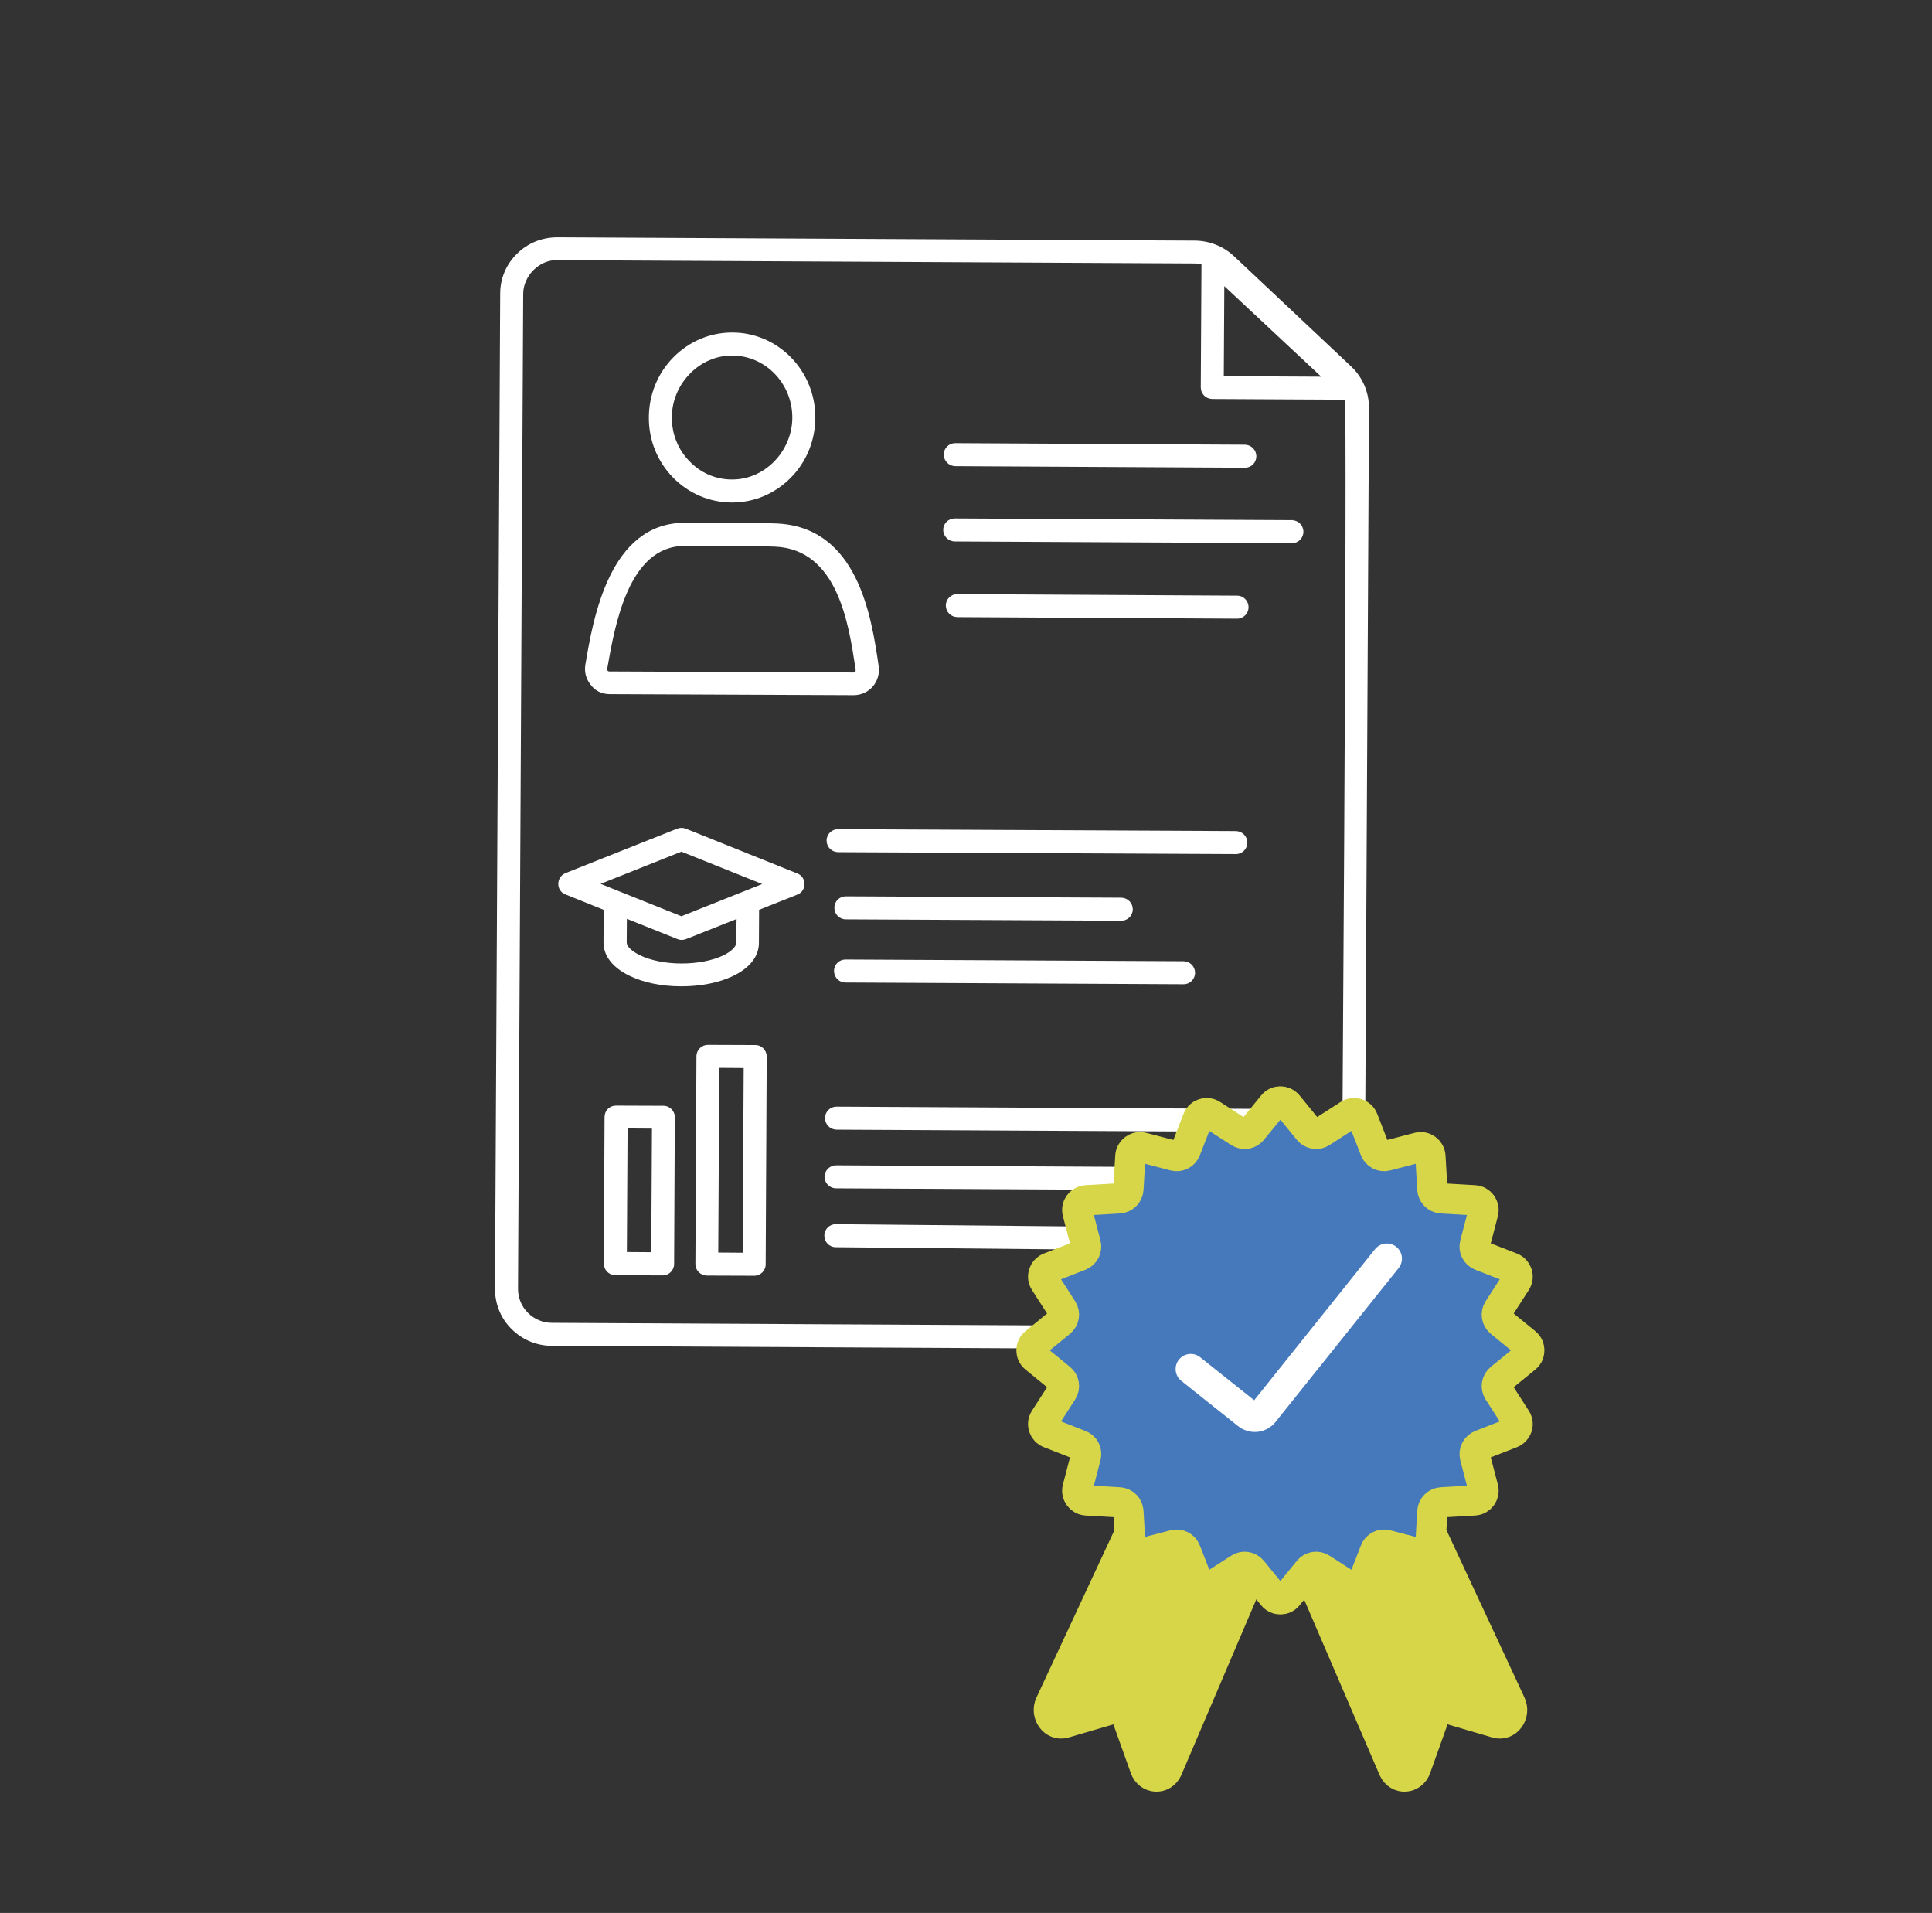 <svg enable-background="new 0 0 111.63 110.51" viewBox="0 0 111.63 110.51" xmlns="http://www.w3.org/2000/svg"><rect x="0" y="0" width="111.63" height="110.51" fill="#333333" stroke="none"/><g fill="#fff"><path d="m79.1 23.56c0-.9-.37-1.77-1.03-2.39l-6.77-6.37c-.61-.57-1.41-.89-2.25-.9l-36.84-.19c-.9 0-1.71.33-2.33.94-.63.61-.98 1.43-.98 2.31l-.3 57.5c0 .87.33 1.7.96 2.32.62.62 1.44.96 2.32.97l43.63.23c0 .01.01 0 .02 0 1.81 0 3.29-1.46 3.3-3.25zm-8.36-7.03 5.6 5.23-5.63-.03zm6.76 58.19c-.01 1.07-.89 1.93-1.98 1.93l-43.63-.23c-.53 0-1.02-.21-1.39-.58s-.57-.86-.57-1.38c0 0 .3-57.34.3-57.5.01-1.03.94-1.97 1.98-1.93l36.83.19c.13 0 .26.01.38.04l-.04 7.12c0 .37.29.66.66.67 0 0 7.45.04 7.66.04.17.01-.19 50.13-.2 51.63z"/><path d="m42.27 29.03h.03c1.28 0 2.48-.51 3.39-1.43s1.41-2.15 1.42-3.46c.01-2.71-2.13-4.92-4.78-4.93-.01 0-.02 0-.03 0-1.28 0-2.48.51-3.39 1.43s-1.41 2.15-1.42 3.46.48 2.54 1.38 3.47 2.11 1.45 3.4 1.46zm-2.4-7.45c.63-.64 1.48-1.04 2.43-1.04h.02c1.92.01 3.47 1.63 3.46 3.6-.01 1.9-1.57 3.58-3.5 3.56-.93 0-1.8-.38-2.45-1.06-.66-.68-1.02-1.58-1.01-2.54 0-.96.4-1.86 1.05-2.52z"/><path d="m35.22 40.1 14.1.06h.01c.42 0 .82-.18 1.1-.5.27-.32.4-.74.34-1.15l-.01-.09c-.41-2.79-1.19-7.99-5.91-8.18-1.35-.05-2.59-.05-3.67-.04-.55 0-1.07.01-1.56 0-.02 0-.03 0-.05 0-4.36 0-5.3 5.54-5.75 8.21-.07.42.05.84.32 1.16.24.34.65.53 1.08.53zm4.33-8.56h.03 1.58c1.08-.01 2.29-.01 3.61.04 3.63.15 4.27 4.46 4.66 7.05l.01.09c0 .03 0 .06-.03.09-.02.02-.05.04-.1.04l-14.1-.06c-.05 0-.08-.02-.1-.04-.02-.03-.03-.06-.03-.09.44-2.5 1.22-7.12 4.47-7.12z"/><path d="m55.19 26.93 16.74.09c.37 0 .66-.29.66-.66s-.29-.66-.66-.67l-16.74-.09c-.36 0-.66.29-.66.66 0 .36.29.66.66.67z"/><path d="m55.16 31.28 19.49.1c.36 0 .66-.29.66-.66s-.29-.66-.66-.67l-19.49-.1c-.36 0-.66.29-.66.66s.3.66.66.67z"/><path d="m71.48 34.41-16.17-.09c-.36 0-.66.29-.66.66s.29.66.66.67l16.17.09c.36 0 .66-.29.66-.66s-.29-.67-.66-.67z"/><path d="m43.64 60.37s-2.73-.01-2.74-.01c-.36 0-.66.29-.66.66 0 0-.06 11.96-.06 12 0 .37.29.66.66.67l2.74.01c.36 0 .66-.29.66-.66l.06-12c0-.37-.29-.67-.66-.67zm-.73 12-1.41-.01.06-10.67 1.41.01z"/><path d="m38.33 63.88s-2.73-.01-2.74-.01c-.37 0-.66.29-.66.66l-.04 8.47c0 .37.29.66.66.67l2.74.01c.36 0 .66-.29.66-.66l.04-8.46c.01-.38-.29-.68-.66-.68zm-.7 8.46-1.41-.01.04-7.14 1.41.01z"/><path d="m74.96 64.07-26.63-.14c-.36 0-.66.29-.66.66s.29.66.66.67l26.63.14c.36 0 .66-.29.66-.66s-.29-.67-.66-.67z"/><path d="m48.31 68.65 23.88.13c.36 0 .66-.29.66-.66s-.29-.66-.66-.67l-23.88-.13c-.36 0-.66.29-.67.66 0 .37.3.67.67.67z"/><path d="m74.25 70.97-25.95-.25s0 0-.01 0c-.36 0-.66.29-.66.66s.29.67.66.67l25.95.25h.01c.36 0 .66-.29.66-.66s-.3-.67-.66-.67z"/><path d="m46.07 50.46-6.45-2.59c-.16-.06-.33-.06-.49 0 0 0-6.45 2.57-6.46 2.57-.52.21-.58 1 0 1.23l2.21.89-.01 1.89c0 .76.52 1.44 1.48 1.91.81.4 1.87.62 2.99.62h.05c1.1 0 2.15-.21 2.95-.59.97-.46 1.5-1.13 1.51-1.9l.01-1.93s2.19-.87 2.21-.88c.55-.21.55-1.01 0-1.22zm-3.54 4.03c0 .21-.3.49-.75.71-.62.29-1.48.46-2.38.46h-.04c-.91 0-1.79-.18-2.41-.49-.45-.22-.74-.5-.74-.72l.01-1.37 2.92 1.17c.08.03.16.05.25.05.08 0 .17-.02.25-.05l2.92-1.16zm-3.16-1.56-4.67-1.87 4.67-1.86 4.67 1.87z"/><path d="m71.41 49.34c.36 0 .66-.29.66-.66s-.29-.66-.66-.67l-22.99-.11c-.36 0-.66.29-.66.66s.29.66.66.67l22.99.11c-.01 0 0 0 0 0z"/><path d="m48.87 53.11 15.92.08c.36 0 .66-.29.66-.66s-.29-.66-.66-.67l-15.92-.08c-.36 0-.66.29-.66.66s.29.67.66.67z"/><path d="m48.85 56.76 19.54.1c.36 0 .66-.29.66-.66s-.29-.66-.66-.67l-19.54-.1c-.36 0-.66.29-.66.66s.29.67.66.67z"/></g><path d="m80.76 84.42 6.53 14.01c.28.6-.22 1.28-.81 1.11l-2.9-.85c-.28-.08-.57.08-.67.37l-1.1 3.08c-.22.62-1.01.67-1.29.07l-6.56-15.25-6.51 15.25c-.28.6-1.07.55-1.29-.07l-1.1-3.08c-.1-.29-.39-.45-.67-.37l-2.9.85c-.59.17-1.09-.51-.81-1.11l6.53-14.01" style="fill:#d6d648;stroke:#d6d648;stroke-width:1.747;stroke-linecap:round;stroke-linejoin:round;stroke-miterlimit:10"/><path d="m74.41 63.83 1.2 1.47c.18.22.5.27.73.12l1.6-1.03c.3-.19.69-.06.82.27l.69 1.77c.1.26.39.41.66.34l1.84-.48c.34-.09.68.16.7.51l.11 1.9c.02.28.24.51.53.53l1.9.11c.35.02.6.36.51.7l-.48 1.84c-.07.27.07.56.34.66l1.77.69c.33.13.46.52.27.82l-1.03 1.6c-.15.24-.1.55.12.73l1.47 1.2c.27.22.27.64 0 .86l-1.47 1.2c-.22.18-.27.5-.12.73l1.03 1.6c.19.3.06.69-.27.82l-1.77.69c-.26.1-.41.39-.34.66l.48 1.84c.09.34-.16.68-.51.7l-1.9.11c-.28.02-.51.24-.53.53l-.11 1.9c-.02.35-.36.6-.7.51l-1.84-.48c-.27-.07-.56.07-.66.34l-.69 1.77c-.13.33-.52.46-.82.27l-1.6-1.03c-.24-.15-.55-.1-.73.12l-1.2 1.47c-.22.27-.64.27-.86 0l-1.2-1.47c-.18-.22-.5-.27-.73-.12l-1.6 1.03c-.3.19-.69.06-.82-.27l-.69-1.77c-.1-.26-.39-.41-.66-.34l-1.84.48c-.34.09-.68-.16-.7-.51l-.11-1.9c-.02-.28-.24-.51-.53-.53l-1.9-.11c-.35-.02-.6-.36-.51-.7l.48-1.84c.07-.27-.07-.56-.34-.66l-1.77-.69c-.33-.13-.46-.52-.27-.82l1.03-1.6c.15-.24.1-.55-.12-.73l-1.47-1.2c-.27-.22-.27-.64 0-.86l1.47-1.2c.22-.18.27-.5.12-.73l-1.03-1.6c-.19-.3-.06-.69.27-.82l1.77-.69c.26-.1.41-.39.34-.66l-.48-1.84c-.09-.34.16-.68.51-.7l1.9-.11c.28-.02.51-.24.53-.53l.11-1.9c.02-.35.36-.6.7-.51l1.84.48c.27.07.56-.07.66-.34l.69-1.77c.13-.33.52-.46.82-.27l1.6 1.03c.24.15.55.1.73-.12l1.2-1.47c.22-.27.63-.27.86 0z" style="fill:#4679bc;stroke:#d6d648;stroke-width:1.747;stroke-linecap:round;stroke-linejoin:round;stroke-miterlimit:10"/><path d="m68.8 79.09 3.29 2.62c.28.23.7.18.92-.1l7.12-8.9" style="fill:none;stroke:#fff;stroke-width:1.747;stroke-linecap:round;stroke-linejoin:round;stroke-miterlimit:10"/></svg>